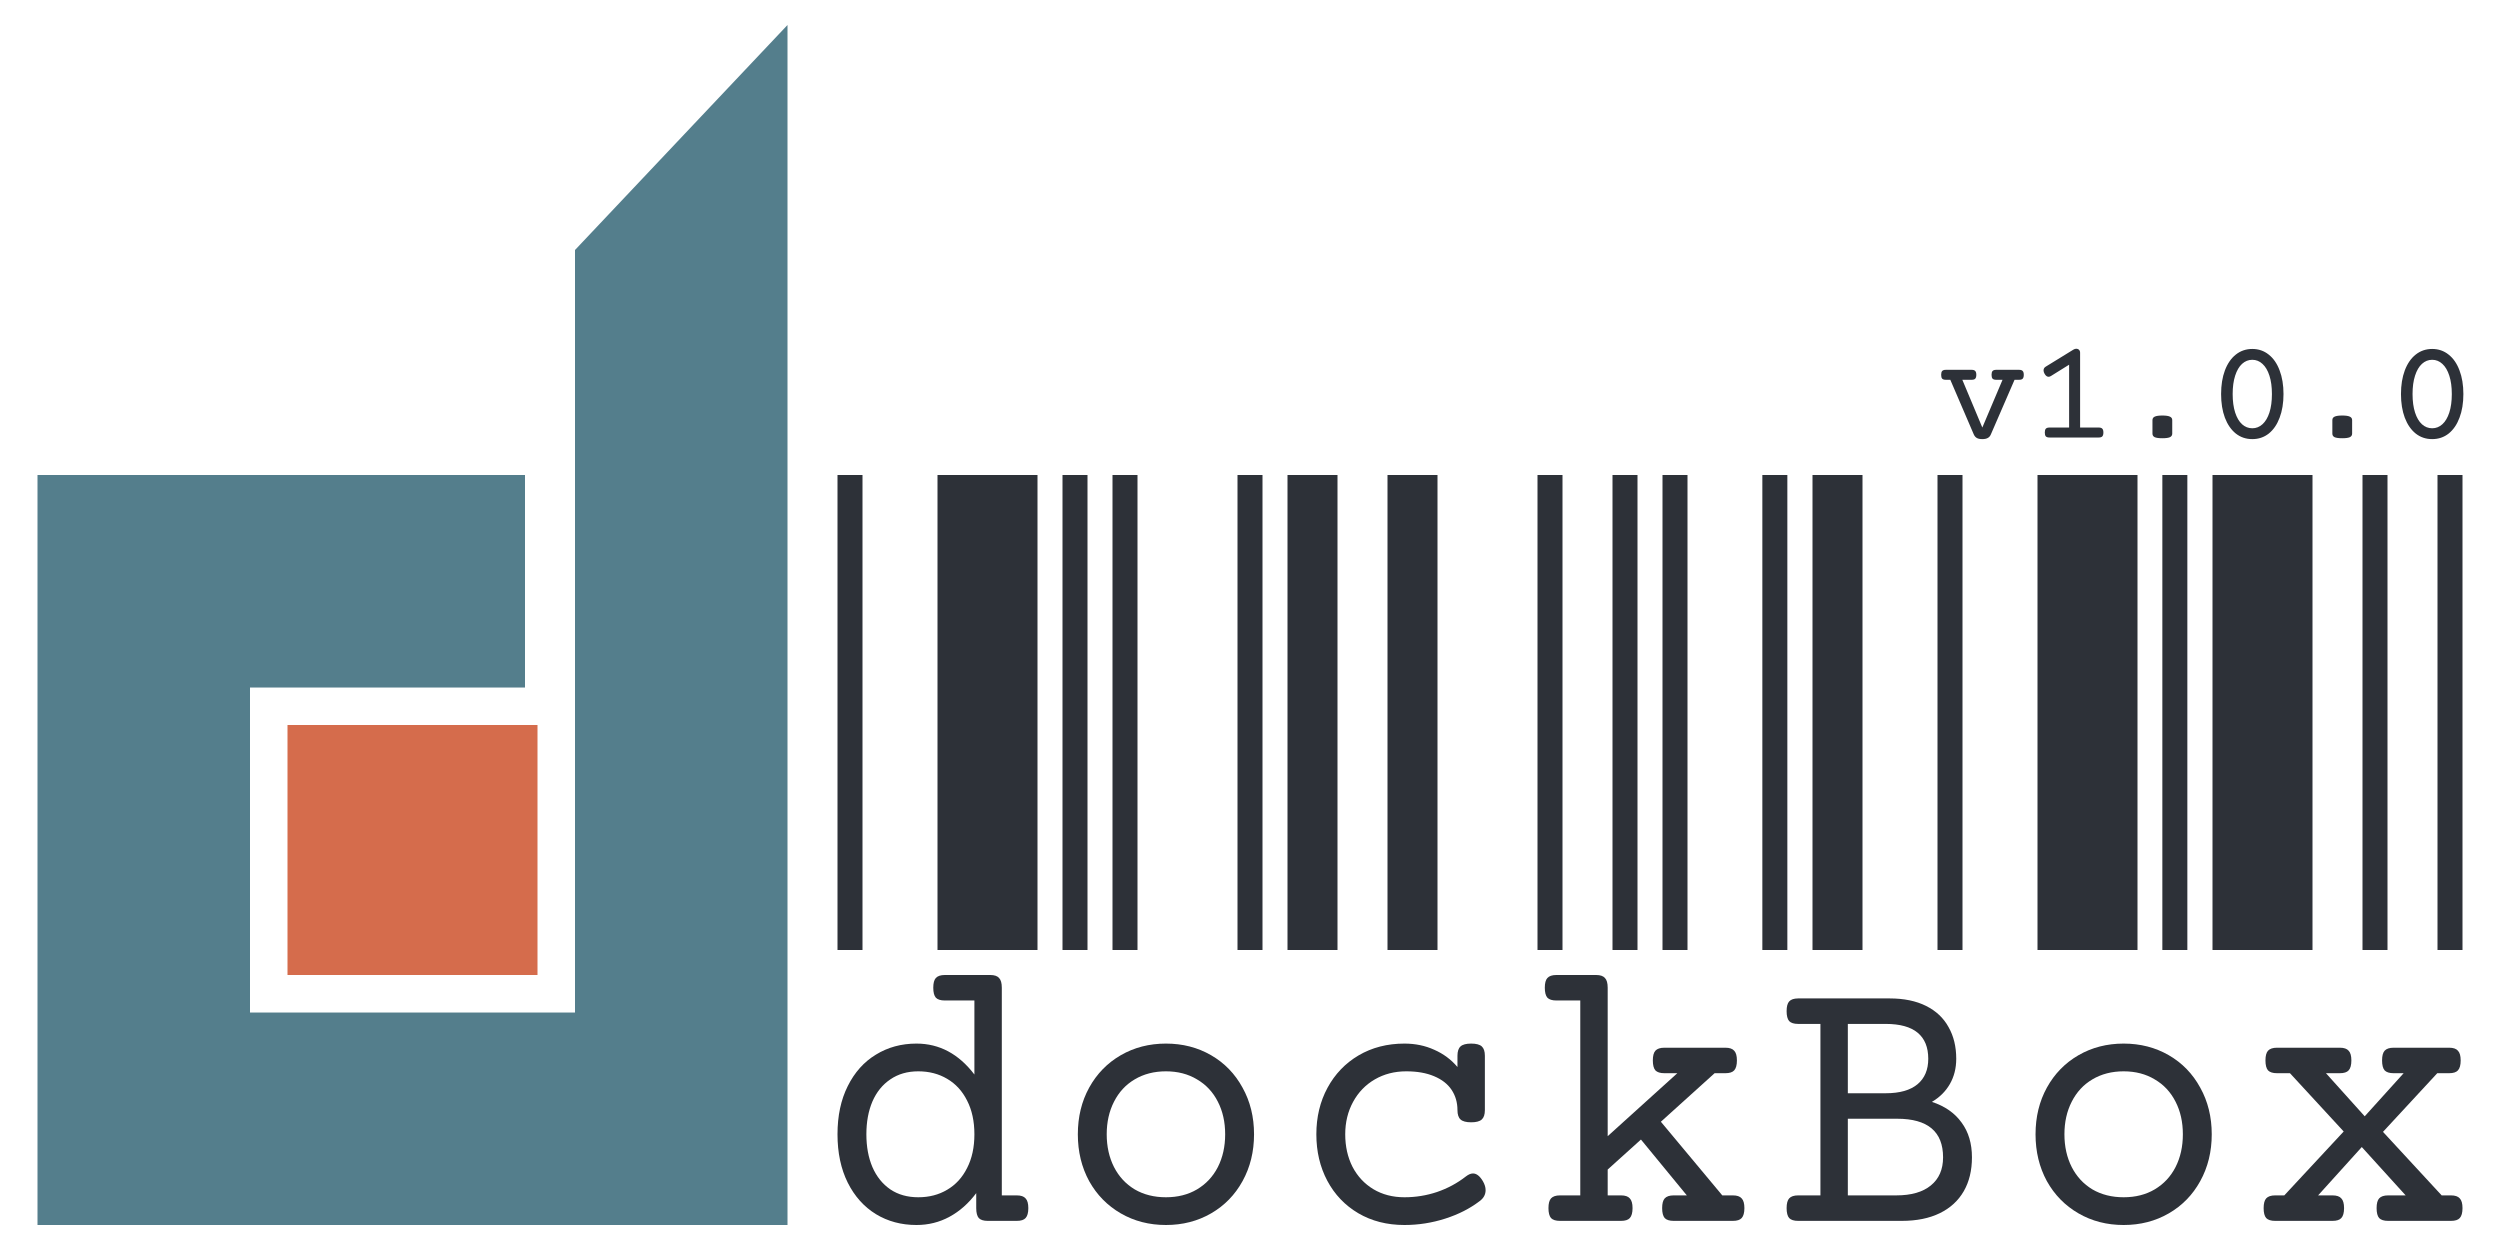 <svg width="200" height="100" viewBox="0 0 200 100" fill="none" xmlns="http://www.w3.org/2000/svg">
<path d="M63 2L46 20L46 81H20L20 55H42V38H3V98H63V2Z" fill="#547E8C"/>
<path d="M23 58L43 58V78H23V58Z" fill="#D56C4C"/>
<path d="M67 38L67 76H69L69 38H67ZM75 38L75 76H83L83 38H75ZM85 38L85 76H87L87 38H85ZM89 38L89 76H91L91 38H89ZM99 38L99 76H101L101 38H99ZM103 38L103 76H107L107 38H103ZM111 38L111 76H115L115 38H111ZM123 38L123 76H125L125 38H123ZM129 38L129 76H131L131 38H129ZM133 38L133 76H135V38H133ZM140.988 38V76H142.988L142.988 38H140.988ZM145 38L145 76H149V38H145ZM155 38L155 76H157L157 38H155ZM163 38V76H171L171 38H163ZM172.988 38L172.988 76H174.988L174.988 38H172.988ZM177 38V76H185L185 38H177ZM189 38V76H191V38H189ZM195 38V76H197V38H195Z" fill="#2D3138"/>
<path d="M79.224 78C79.556 78 79.79 78.08 79.926 78.24C80.072 78.39 80.145 78.65 80.145 79.019V95.631H81.344C81.676 95.631 81.91 95.711 82.046 95.871C82.193 96.021 82.266 96.281 82.266 96.651C82.266 97.02 82.193 97.285 82.046 97.445C81.91 97.595 81.676 97.67 81.344 97.67H79.019C78.688 97.67 78.449 97.595 78.303 97.445C78.167 97.285 78.098 97.02 78.098 96.651V95.451C77.484 96.271 76.773 96.901 75.963 97.34C75.154 97.78 74.272 98 73.317 98C72.108 98 71.026 97.71 70.071 97.13C69.115 96.541 68.365 95.701 67.819 94.612C67.273 93.512 67 92.223 67 90.744C67 89.264 67.273 87.98 67.819 86.891C68.365 85.791 69.115 84.951 70.071 84.372C71.026 83.782 72.108 83.487 73.317 83.487C75.15 83.487 76.695 84.312 77.952 85.961V80.039H75.583C75.252 80.039 75.013 79.964 74.867 79.814C74.73 79.654 74.662 79.389 74.662 79.019C74.662 78.65 74.73 78.39 74.867 78.24C75.013 78.08 75.252 78 75.583 78H79.224ZM73.463 85.706C72.596 85.706 71.85 85.921 71.226 86.351C70.602 86.771 70.124 87.36 69.793 88.12C69.471 88.88 69.31 89.754 69.31 90.744C69.31 91.733 69.471 92.608 69.793 93.367C70.124 94.127 70.602 94.722 71.226 95.151C71.85 95.571 72.596 95.781 73.463 95.781C74.331 95.781 75.101 95.581 75.773 95.181C76.456 94.782 76.987 94.202 77.367 93.442C77.757 92.683 77.952 91.783 77.952 90.744C77.952 89.704 77.757 88.805 77.367 88.045C76.987 87.285 76.456 86.706 75.773 86.306C75.101 85.906 74.331 85.706 73.463 85.706Z" fill="#2D3138"/>
<path d="M93.275 83.487C94.611 83.487 95.814 83.797 96.887 84.417C97.959 85.037 98.797 85.901 99.402 87.01C100.016 88.11 100.323 89.354 100.323 90.744C100.323 92.133 100.016 93.382 99.402 94.492C98.797 95.591 97.959 96.451 96.887 97.07C95.814 97.69 94.611 98 93.275 98C91.94 98 90.736 97.69 89.663 97.07C88.591 96.451 87.748 95.591 87.134 94.492C86.529 93.382 86.227 92.133 86.227 90.744C86.227 89.354 86.529 88.11 87.134 87.01C87.748 85.901 88.591 85.037 89.663 84.417C90.736 83.797 91.94 83.487 93.275 83.487ZM93.275 85.706C92.33 85.706 91.496 85.921 90.775 86.351C90.063 86.771 89.512 87.365 89.122 88.135C88.733 88.895 88.537 89.764 88.537 90.744C88.537 91.723 88.733 92.598 89.122 93.367C89.512 94.127 90.063 94.722 90.775 95.151C91.496 95.571 92.33 95.781 93.275 95.781C94.221 95.781 95.049 95.571 95.761 95.151C96.482 94.722 97.038 94.127 97.428 93.367C97.818 92.598 98.013 91.723 98.013 90.744C98.013 89.764 97.818 88.895 97.428 88.135C97.038 87.365 96.482 86.771 95.761 86.351C95.049 85.921 94.221 85.706 93.275 85.706Z" fill="#2D3138"/>
<path d="M117.693 83.487C118.093 83.487 118.376 83.562 118.541 83.712C118.707 83.862 118.79 84.112 118.79 84.462V88.81C118.79 89.159 118.707 89.409 118.541 89.559C118.376 89.709 118.093 89.784 117.693 89.784C117.294 89.784 117.011 89.709 116.845 89.559C116.679 89.409 116.597 89.159 116.597 88.81C116.597 88.2 116.441 87.66 116.129 87.19C115.817 86.721 115.349 86.356 114.725 86.096C114.111 85.836 113.37 85.706 112.502 85.706C111.566 85.706 110.728 85.921 109.987 86.351C109.246 86.781 108.666 87.38 108.247 88.15C107.828 88.919 107.618 89.784 107.618 90.744C107.618 91.713 107.813 92.583 108.203 93.352C108.603 94.112 109.159 94.707 109.87 95.136C110.592 95.566 111.42 95.781 112.356 95.781C113.253 95.781 114.121 95.641 114.959 95.361C115.807 95.072 116.577 94.657 117.269 94.117C117.474 93.957 117.664 93.877 117.839 93.877C118.122 93.877 118.385 94.082 118.629 94.492C118.775 94.742 118.848 94.981 118.848 95.211C118.848 95.561 118.692 95.851 118.38 96.081C117.601 96.681 116.679 97.15 115.617 97.49C114.554 97.83 113.467 98 112.356 98C110.962 98 109.729 97.685 108.657 97.055C107.594 96.426 106.77 95.561 106.185 94.462C105.601 93.362 105.308 92.123 105.308 90.744C105.308 89.364 105.605 88.125 106.2 87.025C106.795 85.926 107.623 85.061 108.686 84.432C109.758 83.802 110.982 83.487 112.356 83.487C113.224 83.487 114.018 83.652 114.74 83.982C115.471 84.302 116.09 84.762 116.597 85.361V84.462C116.597 84.112 116.679 83.862 116.845 83.712C117.011 83.562 117.294 83.487 117.693 83.487Z" fill="#2D3138"/>
<path d="M138.631 95.631C138.963 95.631 139.197 95.711 139.333 95.871C139.479 96.021 139.552 96.281 139.552 96.651C139.552 97.02 139.479 97.285 139.333 97.445C139.197 97.595 138.963 97.67 138.631 97.67H133.894C133.562 97.67 133.323 97.595 133.177 97.445C133.041 97.285 132.972 97.02 132.972 96.651C132.972 96.281 133.041 96.021 133.177 95.871C133.323 95.711 133.562 95.631 133.894 95.631H134.946L131.276 91.163L128.615 93.562V95.631H129.682C130.014 95.631 130.248 95.711 130.384 95.871C130.53 96.021 130.604 96.281 130.604 96.651C130.604 97.02 130.53 97.285 130.384 97.445C130.248 97.595 130.014 97.67 129.682 97.67H124.799C124.467 97.67 124.228 97.595 124.082 97.445C123.946 97.285 123.877 97.02 123.877 96.651C123.877 96.281 123.946 96.021 124.082 95.871C124.228 95.711 124.467 95.631 124.799 95.631H126.422V80.039H124.506C124.175 80.039 123.936 79.964 123.79 79.814C123.653 79.654 123.585 79.389 123.585 79.019C123.585 78.65 123.653 78.39 123.79 78.24C123.936 78.08 124.175 78 124.506 78H127.694C128.025 78 128.259 78.08 128.396 78.24C128.542 78.39 128.615 78.65 128.615 79.019V90.894L134.186 85.856H133.148C132.816 85.856 132.578 85.781 132.431 85.631C132.295 85.471 132.227 85.206 132.227 84.837C132.227 84.467 132.295 84.207 132.431 84.057C132.578 83.897 132.816 83.817 133.148 83.817H138.032C138.363 83.817 138.597 83.897 138.734 84.057C138.88 84.207 138.953 84.467 138.953 84.837C138.953 85.206 138.88 85.471 138.734 85.631C138.597 85.781 138.363 85.856 138.032 85.856H137.169L132.87 89.739L137.783 95.631H138.631Z" fill="#2D3138"/>
<path d="M151.176 79.874C152.317 79.874 153.286 80.074 154.086 80.474C154.885 80.874 155.485 81.438 155.884 82.168C156.294 82.888 156.499 83.732 156.499 84.702C156.499 85.461 156.328 86.136 155.987 86.726C155.655 87.305 155.178 87.78 154.554 88.15C155.587 88.49 156.377 89.04 156.923 89.799C157.478 90.549 157.756 91.478 157.756 92.588C157.756 93.637 157.537 94.542 157.098 95.301C156.659 96.061 156.021 96.646 155.183 97.055C154.344 97.465 153.33 97.67 152.141 97.67H143.85C143.519 97.67 143.28 97.595 143.134 97.445C142.997 97.285 142.929 97.02 142.929 96.651C142.929 96.281 142.997 96.021 143.134 95.871C143.28 95.711 143.519 95.631 143.85 95.631H145.634V81.913H143.85C143.519 81.913 143.28 81.838 143.134 81.688C142.997 81.528 142.929 81.263 142.929 80.894C142.929 80.524 142.997 80.264 143.134 80.114C143.28 79.954 143.519 79.874 143.85 79.874H151.176ZM147.827 87.46H150.854C151.975 87.46 152.823 87.22 153.399 86.741C153.974 86.261 154.261 85.581 154.261 84.702C154.261 83.782 153.979 83.088 153.413 82.618C152.848 82.148 151.995 81.913 150.854 81.913H147.827V87.46ZM147.827 95.631H151.702C152.901 95.631 153.823 95.366 154.466 94.837C155.119 94.307 155.446 93.557 155.446 92.588C155.446 90.529 154.222 89.499 151.776 89.499H147.827V95.631Z" fill="#2D3138"/>
<path d="M169.891 83.487C171.227 83.487 172.431 83.797 173.503 84.417C174.575 85.037 175.414 85.901 176.018 87.01C176.632 88.11 176.939 89.354 176.939 90.744C176.939 92.133 176.632 93.382 176.018 94.492C175.414 95.591 174.575 96.451 173.503 97.07C172.431 97.69 171.227 98 169.891 98C168.556 98 167.352 97.69 166.28 97.07C165.207 96.451 164.364 95.591 163.75 94.492C163.146 93.382 162.843 92.133 162.843 90.744C162.843 89.354 163.146 88.11 163.75 87.01C164.364 85.901 165.207 85.037 166.28 84.417C167.352 83.797 168.556 83.487 169.891 83.487ZM169.891 85.706C168.946 85.706 168.112 85.921 167.391 86.351C166.679 86.771 166.129 87.365 165.739 88.135C165.349 88.895 165.154 89.764 165.154 90.744C165.154 91.723 165.349 92.598 165.739 93.367C166.129 94.127 166.679 94.722 167.391 95.151C168.112 95.571 168.946 95.781 169.891 95.781C170.837 95.781 171.666 95.571 172.377 95.151C173.099 94.722 173.654 94.127 174.044 93.367C174.434 92.598 174.629 91.723 174.629 90.744C174.629 89.764 174.434 88.895 174.044 88.135C173.654 87.365 173.099 86.771 172.377 86.351C171.666 85.921 170.837 85.706 169.891 85.706Z" fill="#2D3138"/>
<path d="M195.933 83.817C196.264 83.817 196.498 83.897 196.634 84.057C196.781 84.207 196.854 84.467 196.854 84.837C196.854 85.206 196.781 85.471 196.634 85.631C196.498 85.781 196.264 85.856 195.933 85.856H194.982L190.639 90.549L195.333 95.631H196.079C196.41 95.631 196.644 95.711 196.781 95.871C196.927 96.021 197 96.281 197 96.651C197 97.02 196.927 97.285 196.781 97.445C196.644 97.595 196.41 97.67 196.079 97.67H191.049C190.717 97.67 190.478 97.595 190.332 97.445C190.196 97.285 190.128 97.02 190.128 96.651C190.128 96.281 190.196 96.021 190.332 95.871C190.478 95.711 190.717 95.631 191.049 95.631H192.452L188.943 91.763L185.448 95.631H186.604C186.935 95.631 187.169 95.711 187.305 95.871C187.452 96.021 187.525 96.281 187.525 96.651C187.525 97.02 187.452 97.285 187.305 97.445C187.169 97.595 186.935 97.67 186.604 97.67H182.012C181.681 97.67 181.442 97.595 181.296 97.445C181.159 97.285 181.091 97.02 181.091 96.651C181.091 96.281 181.159 96.021 181.296 95.871C181.442 95.711 181.681 95.631 182.012 95.631H182.743L187.495 90.519L183.197 85.856H182.158C181.827 85.856 181.588 85.781 181.442 85.631C181.305 85.471 181.237 85.206 181.237 84.837C181.237 84.467 181.305 84.207 181.442 84.057C181.588 83.897 181.827 83.817 182.158 83.817H187.188C187.52 83.817 187.754 83.897 187.89 84.057C188.037 84.207 188.11 84.467 188.11 84.837C188.11 85.206 188.037 85.471 187.89 85.631C187.754 85.781 187.52 85.856 187.188 85.856H186.077L189.177 89.304L192.292 85.856H191.487C191.156 85.856 190.917 85.781 190.771 85.631C190.634 85.471 190.566 85.206 190.566 84.837C190.566 84.467 190.634 84.207 190.771 84.057C190.917 83.897 191.156 83.817 191.487 83.817H195.933Z" fill="#2D3138"/>
<path d="M161.533 29.586C161.666 29.586 161.76 29.617 161.814 29.68C161.873 29.738 161.902 29.84 161.902 29.984C161.902 30.129 161.873 30.232 161.814 30.295C161.76 30.354 161.666 30.383 161.533 30.383H161.164L159.271 34.748C159.217 34.881 159.135 34.977 159.025 35.035C158.92 35.098 158.771 35.129 158.58 35.129C158.393 35.129 158.246 35.098 158.141 35.035C158.039 34.977 157.959 34.881 157.9 34.748L156.025 30.383H155.662C155.529 30.383 155.434 30.354 155.375 30.295C155.32 30.232 155.293 30.129 155.293 29.984C155.293 29.84 155.32 29.738 155.375 29.68C155.434 29.617 155.529 29.586 155.662 29.586H157.736C157.869 29.586 157.963 29.617 158.018 29.68C158.076 29.738 158.105 29.84 158.105 29.984C158.105 30.129 158.076 30.232 158.018 30.295C157.963 30.354 157.869 30.383 157.736 30.383H156.986L158.586 34.203L160.203 30.383H159.693C159.561 30.383 159.465 30.354 159.406 30.295C159.352 30.232 159.324 30.129 159.324 29.984C159.324 29.84 159.352 29.738 159.406 29.68C159.465 29.617 159.561 29.586 159.693 29.586H161.533ZM167.902 34.203C168.035 34.203 168.129 34.234 168.184 34.297C168.242 34.355 168.271 34.457 168.271 34.602C168.271 34.746 168.242 34.85 168.184 34.912C168.129 34.971 168.035 35 167.902 35H163.953C163.82 35 163.725 34.971 163.666 34.912C163.611 34.85 163.584 34.746 163.584 34.602C163.584 34.457 163.611 34.355 163.666 34.297C163.725 34.234 163.82 34.203 163.953 34.203H165.529V29.176L164.07 30.084C164.004 30.123 163.943 30.143 163.889 30.143C163.764 30.143 163.656 30.062 163.566 29.902C163.512 29.809 163.484 29.719 163.484 29.633C163.484 29.5 163.545 29.398 163.666 29.328L165.875 27.969C165.953 27.922 166.031 27.898 166.109 27.898C166.195 27.898 166.266 27.928 166.32 27.986C166.379 28.041 166.408 28.119 166.408 28.221V34.203H167.902ZM172.988 33.242C173.27 33.242 173.471 33.272 173.592 33.33C173.717 33.385 173.779 33.478 173.779 33.611V34.69C173.779 34.822 173.717 34.918 173.592 34.977C173.471 35.031 173.27 35.059 172.988 35.059C172.707 35.059 172.504 35.031 172.379 34.977C172.258 34.918 172.197 34.822 172.197 34.69V33.611C172.197 33.478 172.258 33.385 172.379 33.33C172.504 33.272 172.707 33.242 172.988 33.242ZM180.184 27.916C180.684 27.916 181.121 28.066 181.496 28.367C181.875 28.664 182.166 29.086 182.369 29.633C182.576 30.176 182.68 30.807 182.68 31.525C182.68 32.244 182.576 32.875 182.369 33.418C182.166 33.961 181.877 34.383 181.502 34.684C181.127 34.98 180.688 35.129 180.184 35.129C179.68 35.129 179.24 34.98 178.865 34.684C178.49 34.383 178.199 33.961 177.992 33.418C177.789 32.875 177.688 32.244 177.688 31.525C177.688 30.807 177.789 30.176 177.992 29.633C178.199 29.086 178.49 28.664 178.865 28.367C179.244 28.066 179.684 27.916 180.184 27.916ZM180.184 28.783C179.875 28.783 179.602 28.893 179.363 29.111C179.129 29.326 178.945 29.641 178.812 30.055C178.68 30.465 178.613 30.955 178.613 31.525C178.613 32.096 178.68 32.588 178.812 33.002C178.945 33.412 179.129 33.725 179.363 33.94C179.602 34.154 179.875 34.262 180.184 34.262C180.492 34.262 180.764 34.154 180.998 33.94C181.236 33.725 181.422 33.412 181.555 33.002C181.688 32.588 181.754 32.096 181.754 31.525C181.754 30.955 181.688 30.465 181.555 30.055C181.422 29.641 181.236 29.326 180.998 29.111C180.764 28.893 180.492 28.783 180.184 28.783ZM187.379 33.242C187.66 33.242 187.861 33.272 187.982 33.33C188.107 33.385 188.17 33.478 188.17 33.611V34.69C188.17 34.822 188.107 34.918 187.982 34.977C187.861 35.031 187.66 35.059 187.379 35.059C187.098 35.059 186.895 35.031 186.77 34.977C186.648 34.918 186.588 34.822 186.588 34.69V33.611C186.588 33.478 186.648 33.385 186.77 33.33C186.895 33.272 187.098 33.242 187.379 33.242ZM194.574 27.916C195.074 27.916 195.512 28.066 195.887 28.367C196.266 28.664 196.557 29.086 196.76 29.633C196.967 30.176 197.07 30.807 197.07 31.525C197.07 32.244 196.967 32.875 196.76 33.418C196.557 33.961 196.268 34.383 195.893 34.684C195.518 34.98 195.078 35.129 194.574 35.129C194.07 35.129 193.631 34.98 193.256 34.684C192.881 34.383 192.59 33.961 192.383 33.418C192.18 32.875 192.078 32.244 192.078 31.525C192.078 30.807 192.18 30.176 192.383 29.633C192.59 29.086 192.881 28.664 193.256 28.367C193.635 28.066 194.074 27.916 194.574 27.916ZM194.574 28.783C194.266 28.783 193.992 28.893 193.754 29.111C193.52 29.326 193.336 29.641 193.203 30.055C193.07 30.465 193.004 30.955 193.004 31.525C193.004 32.096 193.07 32.588 193.203 33.002C193.336 33.412 193.52 33.725 193.754 33.94C193.992 34.154 194.266 34.262 194.574 34.262C194.883 34.262 195.154 34.154 195.389 33.94C195.627 33.725 195.812 33.412 195.945 33.002C196.078 32.588 196.145 32.096 196.145 31.525C196.145 30.955 196.078 30.465 195.945 30.055C195.812 29.641 195.627 29.326 195.389 29.111C195.154 28.893 194.883 28.783 194.574 28.783Z" fill="#2D3138"/>
</svg>
